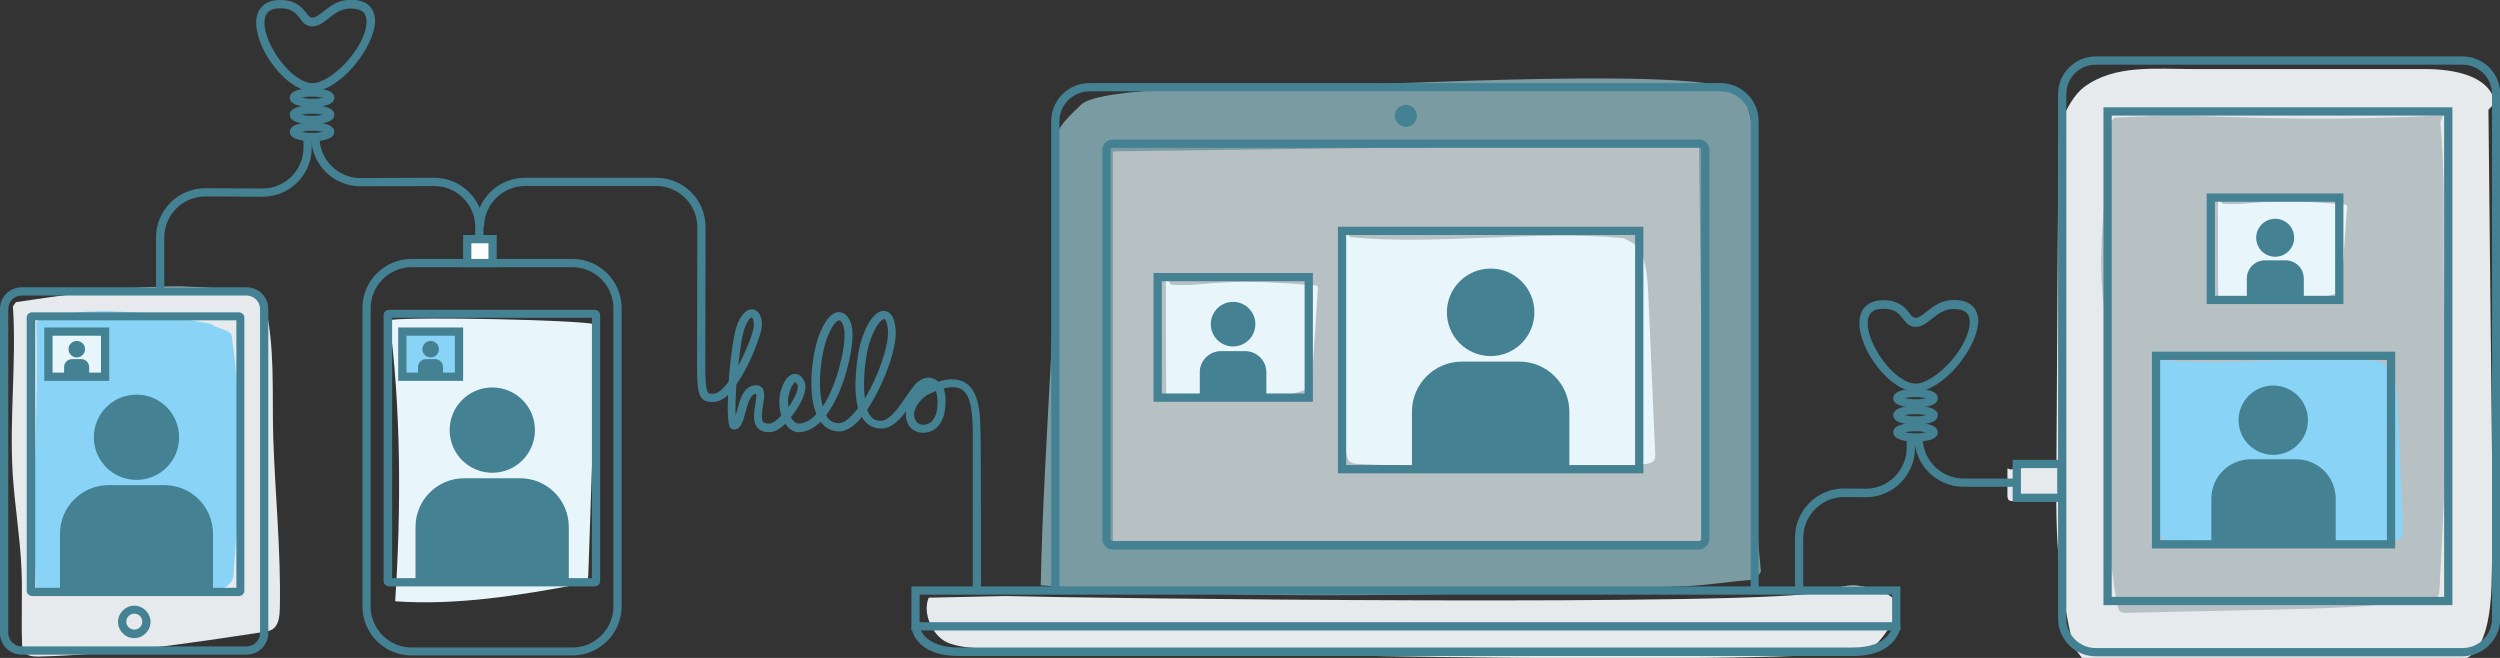 <?xml version="1.0" encoding="utf-8"?>
<!-- Generator: Adobe Illustrator 17.1.0, SVG Export Plug-In . SVG Version: 6.00 Build 0)  -->
<!DOCTYPE svg PUBLIC "-//W3C//DTD SVG 1.1//EN" "http://www.w3.org/Graphics/SVG/1.1/DTD/svg11.dtd">
<svg version="1.1" xmlns="http://www.w3.org/2000/svg" xmlns:xlink="http://www.w3.org/1999/xlink" x="0px" y="0px"
	 viewBox="0 0 908.5 239.1" enable-background="new 0 0 908.5 239.1" xml:space="preserve">
<rect x="0" y="0" width="908.5" height="239.1" fill="#333333" stroke="none"/>
<g id="Layer_4">
	<g>
		<path fill="#7B9BA3" d="M392.8,38.1c-4.1,4.1-9.4,8.3-9.3,14.1c1.5,54-4.2,105.6-5.3,160.5c73,5.9,161.1,3.5,234.3,0.3
			c7.9-0.3,15.3-1.6,23.2-2.2c1.3-0.1,4.3-2.3,4.2-3.3c-5-47.4-0.5-93.8-1.4-141.5c-0.1-8-1.1-25.2-5.6-31.7
			c-7.5-10.7-125-3.5-167.7-2.6C453.6,31.9,399.6,31.3,392.8,38.1z"/>
	</g>
	<g>
		<path fill="#E6EAEC" d="M337.5,217.2c-2.4,5.5,1.3,13.9,6.8,16.3c5.5,2.4,15.8,2.4,21.7,2c4.6-0.3,240.7,7.4,312,1.5
			c2.4-0.2,12.5-11.7,11.2-17.5c-0.9-4.1-10.4-6.4-14.6-6.7c-4.2-0.3-8.2,1.1-12.3,2.2c-19.1,5.5-269.4,2.4-296.7,1.6L337.5,217.2z"
			/>
	</g>
	<g>
		<polygon fill="#B7C0C3" points="404.4,55 404.4,198.2 619.2,197.2 617.4,52.2 		"/>
	</g>
	<g>
		<path fill="#E6EAEC" d="M4.7,111.3c1.3,20.2-1.3,40.4-0.1,60.6c0.7,11.6,2.7,23.1,3.2,34.7c0.4,8.9-0.1,17.8,0.2,26.8
			c0,1.1,0.1,2.3,0.6,3.2c1.1,1.9,3.4,2,5.5,2c27.3-0.7,54.4-4.8,81.4-8.9c1.4-0.2,2.8-0.4,3.9-1.3c2-1.6,2.2-4.7,2.3-7.5
			c0.4-20.6-1.7-41.1-2.4-61.7c-0.5-16.6,0.8-33.4-3.2-49.4c-0.2-0.7-0.4-1.5-0.9-2.1c-0.6-0.7-1.5-0.9-2.4-1
			c-28.7-5.4-58.1-1.2-87,3.1"/>
	</g>
	<g>
		<path fill="#89D4F6" d="M13.2,117.3c1,32.6-2.2,65.1,0,97.6c19.6-0.1,44.6-0.1,64.2-0.2c1.2,0,2.4,0,3.4-0.6c1.7-1,3.8-2.6,4-4.6
			c2.3-28.3,3.6-59.3-0.6-87.5c-0.3-2-4.7-2.5-6.4-3.6c-0.9-0.7-2.1-0.9-3.2-1.1c-20.1-3.5-41-6.9-60.5-1"/>
	</g>
	<g>
		<path fill="#E8F6FC" d="M141.3,115.1c4.5,32.5,4.5,70.7,2.3,103.4c21.9,1.6,45.2-2.1,66.8-6.2c1-0.2,2.2-0.5,2.8-1.3
			c0.5-0.7,0.6-1.6,0.6-2.5c0.7-19.7,1.3-39.4,2-59.1c0.3-9.6,0.9-22,0.4-31.6c-7.7-1.6-64.2-2.7-73.7-1.6"/>
	</g>
	<g>
		<path fill="#E6EAEC" d="M729.5,170.2c0,3.2,0,6.5,0,9.7c0,0.7,0,1.5,0.6,1.9c0.4,0.3,0.9,0.3,1.4,0.3c4.8-0.2,9.6-0.4,14.4-0.5
			c0.3,0,0.7,0,1-0.2c0.3-0.3,0.5-0.7,0.5-1.1c0.7-3.6,1.3-7.2,1.6-10.8c-1.3-0.9-3.1-0.7-4.6-0.5c-4.6,0.5-9.2,1.1-13.8,1.6"/>
	</g>
</g>
<g id="Layer_3">
	<g>
		<path fill="#438193" d="M639.2,214.7h-3V44.1c0-6-4.9-10.9-10.9-10.9H395.9c-6,0-10.9,4.9-10.9,10.9v170.6h-3V44.1
			c0-7.7,6.2-13.9,13.9-13.9h229.3c7.7,0,13.9,6.2,13.9,13.9V214.7z"/>
	</g>
	<g>
		<path fill="#438193" d="M617.4,199.7h-213c-2.1,0-3.8-1.7-3.8-3.7V54.4c0-2.1,1.7-3.7,3.8-3.7h213c2.1,0,3.8,1.7,3.8,3.7v141.5
			C621.1,198,619.4,199.7,617.4,199.7z M404.4,53.7c-0.4,0-0.8,0.3-0.8,0.7v141.5c0,0.4,0.3,0.7,0.8,0.7h213c0.4,0,0.8-0.3,0.8-0.7
			V54.4c0-0.4-0.3-0.7-0.8-0.7H404.4z"/>
	</g>
	<g>
		<circle fill="#438193" cx="510.9" cy="42.1" r="4"/>
	</g>
	<g>
		<path fill="#438193" d="M690.6,229.1H331.2v-16h359.4V229.1z M334.2,226.1h353.4v-10H334.2V226.1z"/>
	</g>
	<g>
		<path fill="#438193" d="M673.2,238.4H348.5c-16.2,0-17.3-10.1-17.3-10.6l3-0.3c0,0.3,1,7.8,14.4,7.8h324.7
			c13.4,0,14.3-7.5,14.4-7.9l3,0.3C690.6,227.9,689.5,238.4,673.2,238.4z"/>
	</g>
	<g>
		<path fill="#E8F6FC" d="M488,84c2.3,27-3.8,54.4,1.3,81c0.2,0.9,0.4,1.9,1.1,2.6c0.8,0.8,2.1,0.9,3.3,1
			c17.8,0.8,35.7,1.5,53.5,2.3c6.6,0.3,13.2,0.6,19.8,0.4c8.8-0.3,22.6-1.3,31.2-2.7c1-0.2,2.2-0.4,2.8-1.2c0.6-0.7,0.5-1.8,0.5-2.7
			c-0.8-19.2-1.7-38.4-2.5-57.6c-0.3-5.8-0.6-11.9-3.4-16.9c-0.6-1.1-4.8-3.5-6.1-3.7c-31.1-2.9-67.6,2.7-98.7-0.3"/>
	</g>
	<g>
		<path fill="#438193" d="M570.3,170.4h-57.2v-20.8c0-10.1,8.2-18.2,18.2-18.2h20.8c10.1,0,18.2,8.2,18.2,18.2V170.4z"/>
	</g>
	<g>
		<circle fill="#438193" cx="541.7" cy="113.5" r="15.9"/>
	</g>
	<g>
		<path fill="#E8F6FC" d="M423.7,99.9c0,14.6,0,29.3,0.1,43.9c17.2,1.7,34.9,3.1,51.3-2.3c0.4-0.1,0.8-0.3,1.1-0.6
			c0.3-0.4,0.4-0.9,0.4-1.4c0.8-11.5,1.6-23,2.3-34.5c0-0.4,0-0.9-0.3-1.1c-0.2-0.2-0.5-0.2-0.7-0.2c-11.9-0.9-23.9-1.8-35.8-0.9
			c-5.6,0.4-11.2,1.2-16.7,0.6"/>
	</g>
	<g>
		<path fill="#438193" d="M460.2,144.1H436v-8.8c0-4.3,3.5-7.7,7.7-7.7h8.8c4.3,0,7.7,3.5,7.7,7.7V144.1z"/>
	</g>
	<g>
		<circle fill="#438193" cx="448.1" cy="117.8" r="8.1"/>
	</g>
	<g>
		<path fill="#438193" d="M477.1,146h-57.9V99.2h57.9V146z M422.2,143h51.9v-40.8h-51.9V143z"/>
	</g>
	<g>
		<path fill="#438193" d="M597.2,172h-111V82.4h111V172z M489.2,169h105V85.4h-105V169z"/>
	</g>
	<g>
		<path fill="#438193" d="M89.6,237.9H7.9c-4.4,0-7.9-3.5-7.9-7.9V112.3c0-4.4,3.5-7.9,7.9-7.9h81.7c4.4,0,7.9,3.5,7.9,7.9V230
			C97.5,234.3,94,237.9,89.6,237.9z M7.9,107.4c-2.7,0-4.9,2.2-4.9,4.9V230c0,2.7,2.2,4.9,4.9,4.9h81.7c2.7,0,4.9-2.2,4.9-4.9V112.3
			c0-2.7-2.2-4.9-4.9-4.9H7.9z"/>
	</g>
	<g>
		<path fill="#438193" d="M86.9,216.6H11.7c-1.1,0-2-0.9-2-1.9v-99.3c0-1.1,0.9-1.9,2-1.9h75.1c1.1,0,2,0.9,2,1.9v99.3
			C88.8,215.7,87.9,216.6,86.9,216.6z M12.8,213.6h73.1v-97.2H12.8V213.6z"/>
	</g>
	<g>
		<path fill="#438193" d="M48.8,231.9c-3.3,0-5.9-2.7-5.9-5.9s2.7-5.9,5.9-5.9s5.9,2.7,5.9,5.9S52,231.9,48.8,231.9z M48.8,223
			c-1.6,0-2.9,1.3-2.9,2.9s1.3,2.9,2.9,2.9s2.9-1.3,2.9-2.9S50.4,223,48.8,223z"/>
	</g>
	<g>
		<path fill="#438193" d="M77.5,214.2H21.8V194c0-9.8,7.9-17.7,17.7-17.7h20.2c9.8,0,17.7,7.9,17.7,17.7V214.2z"/>
	</g>
	<g>
		<circle fill="#438193" cx="49.6" cy="158.9" r="15.5"/>
	</g>
	<g>
		<path fill="#438193" d="M206.7,211.7H151v-20.2c0-9.8,7.9-17.7,17.7-17.7H189c9.8,0,17.7,7.9,17.7,17.7V211.7z"/>
	</g>
	<g>
		<circle fill="#438193" cx="178.9" cy="156.3" r="15.5"/>
	</g>
	<g>
		<path fill="#E8F6FC" d="M18.7,120.2c0,5.5,0,11,0,16.4c6.4,0.6,13.1,1.1,19.2-0.9c0.1,0,0.3-0.1,0.4-0.2c0.1-0.1,0.1-0.3,0.2-0.5
			c0.3-4.3,0.6-8.6,0.9-12.9c0-0.1,0-0.3-0.1-0.4c-0.1-0.1-0.2-0.1-0.3-0.1c-4.5-0.3-8.9-0.7-13.4-0.3c-2.1,0.2-4.2,0.4-6.3,0.2"/>
	</g>
	<g>
		<path fill="#438193" d="M32.4,136.7h-9.1v-3.3c0-1.6,1.3-2.9,2.9-2.9h3.3c1.6,0,2.9,1.3,2.9,2.9V136.7z"/>
	</g>
	<g>
		<circle fill="#438193" cx="27.9" cy="126.9" r="3"/>
	</g>
	<g>
		<path fill="#438193" d="M39.6,138.4H16.1V119h23.6V138.4z M19.1,135.4h17.6V122H19.1V135.4z"/>
	</g>
	<g>
		<path fill="#438193" d="M208,238.2h-58.4c-9.9,0-17.9-8-17.9-17.9V112c0-9.9,8-17.9,17.9-17.9H208c9.9,0,17.9,8,17.9,17.9v108.4
			C225.9,230.2,217.8,238.2,208,238.2z M149.6,97.1c-8.2,0-14.9,6.7-14.9,14.9v108.4c0,8.2,6.7,14.9,14.9,14.9H208
			c8.2,0,14.9-6.7,14.9-14.9V112c0-8.2-6.7-14.9-14.9-14.9H149.6z"/>
	</g>
	<g>
		<path fill="#438193" d="M216.1,213.1h-74.7c-1.1,0-2-0.9-2-1.9v-96.7c0-1.1,0.9-1.9,2-1.9h74.7c1.1,0,2,0.9,2,1.9v96.7
			C218.1,212.3,217.2,213.1,216.1,213.1z M142.5,210.1h72.6v-94.6h-72.6V210.1z"/>
	</g>
	<g>
		<path fill="#89D4F6" d="M147.3,120.2c0,5.5,0,11,0,16.4c6.4,0.6,13.1,1.1,19.2-0.9c0.1,0,0.3-0.1,0.4-0.2c0.1-0.1,0.1-0.3,0.2-0.5
			c0.3-4.3,0.6-8.6,0.9-12.9c0-0.1,0-0.3-0.1-0.4c-0.1-0.1-0.2-0.1-0.3-0.1c-4.5-0.3-8.9-0.7-13.4-0.3c-2.1,0.2-4.2,0.4-6.3,0.2"/>
	</g>
	<g>
		<path fill="#438193" d="M161,136.7h-9.1v-3.3c0-1.6,1.3-2.9,2.9-2.9h3.3c1.6,0,2.9,1.3,2.9,2.9V136.7z"/>
	</g>
	<g>
		<circle fill="#438193" cx="156.5" cy="126.9" r="3"/>
	</g>
	<g>
		<path fill="#438193" d="M168.3,138.4h-23.6V119h23.6V138.4z M147.7,135.4h17.6V122h-17.6V135.4z"/>
	</g>
	<g>
		<path fill="#E6EAEC" d="M906.7,37.3c-2.1-10-15.2-12.2-25.5-12.2c-28,0-56.1,0-84.1,0c-13.8,0-28.6-1.7-39.7,6.5
			c-3.5,2.6-6.5,7.9-8,12c-1.4,3.7-1.4,7.7-1.4,11.6c-0.2,38-0.5,76.1-0.7,114.1c-0.1,12.3-0.2,24.6,1.1,36.8c1,9.5,2.8,19,4.9,28.3
			c0.5,2.2,1.1,1.5,2.3,3.4c3.8,5.7,12,5.8,18.8,5.2c37.4-3,74.6,1.3,112-1.7c3.7-0.3,7.4-0.6,10.6-2.5c6.8-4,8.1-17.5,8.4-25.4
			c0.5-15.9,0.4-31.8,0.2-47.7c-0.4-41.9-0.9-83.8-1.3-125.8"/>
	</g>
	<g>
		<path fill="#B7C0C3" d="M887.8,41.9c-22.5,1.2-45,1.5-67.5,0.9c-8.8-0.2-17.7-0.6-26.5-0.7c-8-0.1-16.1,0.2-24.1,0.6
			c-0.6,0-1.3,0.1-1.8,0.6c-0.5,0.5-0.6,1.2-0.6,1.9c-0.7,7.7-1.4,15.3-2.1,23c-1.1,12.2-2.2,24.4-1.3,36.6
			c0.5,7.5,1.8,14.9,2.4,22.4c1.1,14.8-0.5,29.6-0.7,44.5c-0.3,16,1,32.1,3.8,47.9c0.2,1,0.4,2,1.1,2.6c0.6,0.5,1.4,0.5,2.2,0.5
			c16.8-0.4,33.6-0.7,50.3-1.1c20.2-0.4,40.5-0.9,60.5-3.9c0.8-0.1,1.7-0.3,2.3-0.9c0.6-0.7,0.6-1.6,0.7-2.5
			c0.6-11.4,1.2-22.9,1.7-34.3c0.4-8.3,0.8-16.6,0.3-24.9c-0.5-7.6,1.5-20.5,0.8-28c-2.7-29.3,0.2-53.5-2.5-82.8"/>
	</g>
	<g>
		<path fill="#89D4F6" d="M783.7,129.4c1.8,21.3-3,43,1,64.1c0.1,0.7,0.3,1.5,0.8,2c0.7,0.7,1.7,0.7,2.6,0.8
			c14.1,0.6,28.2,1.2,42.3,1.8c5.2,0.2,10.4,0.4,15.6,0.3c6.9-0.2,17.8-1.1,24.7-2.2c0.8-0.1,1.7-0.3,2.2-1c0.4-0.6,0.4-1.4,0.4-2.1
			c-0.7-15.2-1.3-30.4-2-45.6c-0.2-4.6-0.4-9.4-2.7-13.4c-0.5-0.8-3.8-2.8-4.8-2.9c-24.6-2.3-53.5,2.1-78.1-0.3"/>
	</g>
	<g>
		<path fill="#438193" d="M848.8,197.7h-45.2v-16.4c0-8,6.4-14.4,14.4-14.4h16.4c8,0,14.4,6.4,14.4,14.4V197.7z"/>
	</g>
	<g>
		<circle fill="#438193" cx="826.1" cy="152.7" r="12.6"/>
	</g>
	<g>
		<path fill="#E8F6FC" d="M806,71.1c0,12.4,0,24.9,0.1,37.3c14.6,1.5,29.7,2.6,43.6-1.9c0.3-0.1,0.7-0.2,0.9-0.5
			c0.3-0.3,0.3-0.8,0.3-1.2c0.7-9.8,1.3-19.6,2-29.4c0-0.3,0-0.7-0.2-0.9c-0.2-0.1-0.4-0.2-0.6-0.2c-10.1-0.8-20.3-1.5-30.4-0.8
			c-4.7,0.3-9.5,1-14.2,0.5"/>
	</g>
	<g>
		<path fill="#438193" d="M837.1,108.7h-20.6v-7.5c0-3.6,2.9-6.6,6.6-6.6h7.5c3.6,0,6.6,2.9,6.6,6.6V108.7z"/>
	</g>
	<g>
		<circle fill="#438193" cx="826.8" cy="86.4" r="6.9"/>
	</g>
	<g>
		<path fill="#438193" d="M894.8,238.5H761.6c-7.5,0-13.7-6.1-13.7-13.7V34.2c0-7.5,6.1-13.7,13.7-13.7h133.3
			c7.5,0,13.7,6.1,13.7,13.7v190.6C908.5,232.4,902.4,238.5,894.8,238.5z M761.6,23.5c-5.9,0-10.7,4.8-10.7,10.7v190.6
			c0,5.9,4.8,10.7,10.7,10.7h133.3c5.9,0,10.7-4.8,10.7-10.7V34.2c0-5.9-4.8-10.7-10.7-10.7H761.6z"/>
	</g>
	<g>
		<path fill="#438193" d="M891.2,219.9H764.4V39h126.8V219.9z M767.4,216.9h120.8V42H767.4V216.9z"/>
	</g>
	<g>
		<path fill="#438193" d="M851.6,110.5h-49.7V70.3h49.7V110.5z M804.9,107.5h43.7V73.3h-43.7V107.5z"/>
	</g>
	<g>
		<path fill="#438193" d="M870.3,199.3H782v-71.5h88.4V199.3z M785,196.3h82.4v-65.5H785V196.3z"/>
	</g>
	<g>
		<path fill="#438193" d="M59.7,105.9h-3V86.3c0-9.9,8-17.9,17.9-17.9l20.8,0.1c8.2,0,14.9-6.7,14.9-14.9v-3.8h3v3.8
			c0,9.9-8,17.9-17.9,17.9l-20.8-0.1c-8.2,0-14.9,6.7-14.9,14.9V105.9z"/>
	</g>
	<g>
		<path fill="#438193" d="M175.7,95.6h-3V82.5c0-8.2-6.7-14.9-14.9-14.9L131,67.7c-9.9,0-17.9-8-17.9-17.9h3
			c0,8.2,6.7,14.9,14.9,14.9l26.8-0.1c9.9,0,17.9,8,17.9,17.9V95.6z"/>
	</g>
	<g>
		<path fill="#438193" d="M113.4,51.3c-1.9,0-8.1-0.2-8.1-3.4s6.2-3.4,8.1-3.4s8.1,0.2,8.1,3.4S115.3,51.3,113.4,51.3z M109.6,47.9
			c0.9,0.2,2.2,0.4,3.9,0.4s3-0.2,3.9-0.4c-0.9-0.2-2.2-0.4-3.9-0.4S110.5,47.7,109.6,47.9z"/>
	</g>
	<g>
		<path fill="#438193" d="M113.4,45.1c-1.9,0-8.1-0.2-8.1-3.4s6.2-3.4,8.1-3.4s8.1,0.2,8.1,3.4S115.3,45.1,113.4,45.1z M109.6,41.7
			c0.9,0.2,2.2,0.4,3.9,0.4s3-0.2,3.9-0.4c-0.9-0.2-2.2-0.4-3.9-0.4S110.5,41.5,109.6,41.7z"/>
	</g>
	<g>
		<path fill="#438193" d="M113.4,38.9c-1.9,0-8.1-0.2-8.1-3.4s6.2-3.4,8.1-3.4s8.1,0.2,8.1,3.4S115.3,38.9,113.4,38.9z M109.6,35.5
			c0.9,0.2,2.2,0.4,3.9,0.4s3-0.2,3.9-0.4c-0.9-0.2-2.2-0.4-3.9-0.4S110.5,35.3,109.6,35.5z"/>
	</g>
	<g>
		<path fill="#438193" d="M113.6,33.2c-4.4,0-9.5-3.3-13.9-8.9c-4.1-5.2-6.6-11.4-6.6-16c0-2.5,0.7-4.5,2.1-5.9
			c1.5-1.6,3.7-2.4,6.6-2.4c5.8,0,8,2.8,9.5,4.7c1,1.3,1.4,1.7,2.2,1.7c1.2,0,2.5-1,4.1-2.3c2.4-1.9,5.4-4.2,9.8-4.2
			c2.9,0,5.2,0.7,6.7,2.1c1.4,1.3,2.2,3.3,2.2,5.6C136.2,17.2,123.4,33.2,113.6,33.2z M101.8,3c-2,0-3.5,0.5-4.5,1.5
			c-0.8,0.9-1.2,2.1-1.2,3.8c0,8.1,10,21.9,17.5,21.9c6.9,0,19.6-13.2,19.6-22.4c0-1.5-0.4-2.6-1.2-3.4c-1-0.9-2.6-1.3-4.7-1.3
			c-3.3,0-5.7,1.8-7.9,3.6c-1.9,1.5-3.7,2.9-5.9,2.9c-2.3,0-3.5-1.5-4.5-2.9C107.5,4.8,106.1,3,101.8,3z"/>
	</g>
	<g>
		<rect x="169.8" y="86.9" fill="#FFFFFF" width="9.2" height="8.7"/>
		<path fill="#438193" d="M180.5,97.1h-12.2V85.4h12.2V97.1z M171.3,94.1h6.2v-5.7h-6.2V94.1z"/>
	</g>
	<g>
		<path fill="#438193" d="M356.5,214.7h-3c0-2.3,0-57,0-58.1c-0.1-6.6-0.6-13-4.1-15.1c-1.5-0.9-3.7-1.1-6.5-0.3
			c0.6,1.4,0.7,2.9,0.7,4.2c0.1,4.4-0.9,7.8-3.1,9.9c-1.5,1.5-3.9,2.2-6.1,1.9c-1.9-0.3-3.5-1.4-4.3-2.9c-0.8-1.5-1.1-3.2-0.8-4.9
			c-2.4,3.2-5.1,6-8.4,6.3c-2.7,0.2-4.9-0.7-6.6-2.6c-0.4-0.5-0.8-1-1.1-1.6c-0.3,0.4-0.7,0.8-1,1.2c-2.5,2.7-4.9,4-7.1,4.1
			c-2.8,0-5.2-1.2-6.9-3.5c-2,1.9-4.3,3.3-6.8,3.7c-2,0.3-3.7-0.3-5.1-1.8c-0.3-0.4-0.6-0.7-0.9-1.2c-1.7,1.6-3.5,2.8-5,3
			c-2.2,0.2-3.9-0.2-5-1.4c-2-2.1-1.4-5.7-0.9-8.8c0.2-1.2,0.5-3,0.3-3.7c-2,0.1-2.9,3-3.9,6.7c-0.8,3.2-1.6,6.2-4.1,6.3
			c-0.7,0-1.2-0.3-1.5-0.8c-0.8-1.2-1-6-0.7-11.8c-1.8,1.6-3.6,2.6-5.5,2.6c-4.8,0-5.8-2.2-5.8-12.4l0.1-51.2
			c0-8.2-6.7-14.9-14.9-14.9h-47.7c-8.2,0-14.9,6.7-14.9,14.9h-3c0-9.9,8-17.9,17.9-17.9h47.7c9.9,0,17.9,8,17.9,17.9l-0.1,51.2
			c0,3.1,0.1,7.3,0.9,8.8c0.3,0.5,0.4,0.6,1.9,0.6c1.8,0,3.8-1.8,5.7-4.5c0.6-8.6,1.9-17.9,3.3-21.2c2.2-5,4.6-5.2,5.8-4.9
			c2.1,0.5,3.3,3.2,2.9,6.6c-0.2,2.2-4,13.3-9.2,20.6c-0.3,4.6-0.4,8.8-0.3,11.4c0.2-0.7,0.4-1.5,0.6-2.1c1-3.8,2.3-9,6.9-9
			c1.1,0,1.8,0.5,2.1,0.9c1.2,1.3,0.8,3.6,0.4,6.2c-0.4,2.2-0.8,5.3,0.1,6.3c0.4,0.4,1.3,0.6,2.5,0.5c0.9-0.1,2.4-1.2,4-2.9
			c-0.8-2.6-0.9-5.6-0.4-7.9c0.9-4.2,2.8-6.9,5-7.2c0.9-0.1,2.5,0.1,3.7,2.5c0.9,1.7,0.6,4.2-1.1,7.6c-0.9,1.7-2.2,3.8-3.7,5.6
			c0.3,0.6,0.6,1,1,1.4c0.7,0.8,1.5,1,2.5,0.9c2.1-0.3,4.1-1.6,5.8-3.4c-3.6-8.5-1.3-23.3,1.2-29.4c2.9-6.9,5.7-8,7.6-7.6
			c2.4,0.4,4.1,3.3,4.3,7.3c0.3,6-2.9,21.5-9.6,30.1c0.1,0.1,0.2,0.2,0.2,0.4c1.1,1.7,2.6,2.5,4.5,2.5c1.3,0,3.1-1.1,4.9-3.1
			c0.7-0.7,1.3-1.5,2-2.4c-2.2-8.2,0.1-20.6,0.8-23.2c2.1-7.7,5.6-12.5,8.9-12.1c1.7,0.2,3.7,1.6,4,7.2c0.4,6.9-4.7,20.3-10.4,28.7
			c0.4,0.9,0.8,1.7,1.3,2.4c1,1.2,2.3,1.7,4,1.6c3.1-0.3,6.2-4.9,8.7-8.5c1.1-1.6,2.2-3.2,3.2-4.4c1.6-1.9,3.5-2.8,5.3-2.8
			c1.2,0.1,2.4,0.6,3.4,1.5c4.1-1.3,7.3-1.1,9.8,0.4c4.9,3,5.4,10.7,5.5,17.6C356.5,157.7,356.5,212.3,356.5,214.7z M340.1,142.1
			c-0.8,0.3-1.6,0.7-2.5,1.1c-1.9,0.9-4.3,3.2-5.1,5.7c-0.5,1.4-0.4,2.8,0.3,4c0.5,1,1.6,1.3,2.1,1.4c1.3,0.2,2.7-0.2,3.6-1.1
			c1.6-1.5,2.3-4.1,2.2-7.7C340.6,144.4,340.5,143.1,340.1,142.1z M289,138.9c-0.3,0-1.6,1.3-2.4,4.8c-0.3,1.2-0.3,2.7-0.1,4.3
			c0.8-1.1,1.5-2.2,2.1-3.4c1.5-2.9,1.4-4.4,1.2-4.8C289.4,139.1,289.1,138.9,289,138.9z M305,116.4c-0.7,0-2.3,1.2-4.2,5.8
			c-2.5,6.1-3.9,18.1-1.8,25.5c5.3-8,8.2-21.3,7.9-26.8C306.7,118.2,305.8,116.5,305,116.4C305.1,116.4,305,116.4,305,116.4z
			 M321.3,115.9c-0.9,0-3.7,2.8-5.7,9.9c-1,3.8-2.2,12.5-1.3,19c4.9-8.1,8.7-19.2,8.4-24.5C322.5,116.7,321.6,115.9,321.3,115.9
			C321.4,115.9,321.3,115.9,321.3,115.9z M337.1,140.1c-0.3,0.1-0.7,0.3-1,0.5c0.1,0,0.2-0.1,0.2-0.1
			C336.6,140.3,336.8,140.2,337.1,140.1z M273.2,115.3c-0.2,0-1.2,0.6-2.3,3.2c-1.1,2.5-2,8.2-2.6,14.4c3.1-5.7,5.4-12.1,5.6-14.1
			C274.1,116.4,273.4,115.4,273.2,115.3C273.2,115.3,273.2,115.3,273.2,115.3z"/>
	</g>
	<g>
		<path fill="#438193" d="M655.3,215h-3v-19.6c0-9.9,8-17.9,17.9-17.9l7.8,0.1c8.2,0,14.9-6.7,14.9-14.9V159h3v3.8
			c0,9.9-8,17.9-17.9,17.9l-7.8-0.1c-8.2,0-14.9,6.7-14.9,14.9V215z"/>
	</g>
	<g>
		<path fill="#438193" d="M732.9,176.9h-19.3c-9.9,0-17.9-8-17.9-17.9h3c0,8.2,6.7,14.9,14.9,14.9h19.3V176.9z"/>
	</g>
	<g>
		<path fill="#438193" d="M750.6,182.4h-19.2v-15.3h19.2V182.4z M734.4,179.4h13.2v-9.3h-13.2V179.4z"/>
	</g>
	<g>
		<path fill="#438193" d="M696.1,160.5c-1.9,0-8.1-0.2-8.1-3.4s6.2-3.4,8.1-3.4s8.1,0.2,8.1,3.4S698,160.5,696.1,160.5z
			 M692.2,157.1c0.9,0.2,2.2,0.4,3.9,0.4s3-0.2,3.9-0.4c-0.9-0.2-2.2-0.4-3.9-0.4S693.1,156.9,692.2,157.1z"/>
	</g>
	<g>
		<path fill="#438193" d="M696.1,154.3c-1.9,0-8.1-0.2-8.1-3.4s6.2-3.4,8.1-3.4s8.1,0.2,8.1,3.4S698,154.3,696.1,154.3z
			 M692.2,150.9c0.9,0.2,2.2,0.4,3.9,0.4s3-0.2,3.9-0.4c-0.9-0.2-2.2-0.4-3.9-0.4S693.1,150.6,692.2,150.9z"/>
	</g>
	<g>
		<path fill="#438193" d="M696.1,148.1c-1.9,0-8.1-0.2-8.1-3.4s6.2-3.4,8.1-3.4s8.1,0.2,8.1,3.4S698,148.1,696.1,148.1z
			 M692.2,144.7c0.9,0.2,2.2,0.4,3.9,0.4s3-0.2,3.9-0.4c-0.9-0.2-2.2-0.4-3.9-0.4S693.1,144.4,692.2,144.7z"/>
	</g>
	<g>
		<path fill="#438193" d="M696.2,142.3c-4.4,0-9.5-3.3-13.9-8.9c-4.1-5.2-6.6-11.4-6.6-16c0-2.5,0.7-4.5,2.1-5.9
			c1.5-1.6,3.7-2.4,6.6-2.4c5.8,0,8,2.8,9.5,4.7c1,1.3,1.4,1.7,2.2,1.7c1.2,0,2.5-1,4.1-2.3c2.4-1.9,5.4-4.2,9.8-4.2
			c2.9,0,5.2,0.7,6.7,2.1c1.4,1.3,2.2,3.3,2.2,5.6C718.8,126.3,706,142.3,696.2,142.3z M684.4,112.2c-2,0-3.5,0.5-4.5,1.5
			c-0.8,0.9-1.2,2.1-1.2,3.8c0,8.1,10,21.9,17.5,21.9c6.9,0,19.6-13.2,19.6-22.4c0-2-0.6-4.7-5.9-4.7c-3.3,0-5.7,1.8-7.9,3.6
			c-1.9,1.5-3.7,2.9-5.9,2.9c-2.3,0-3.5-1.5-4.5-2.9C690.1,114,688.7,112.2,684.4,112.2z"/>
	</g>
</g>
</svg>
